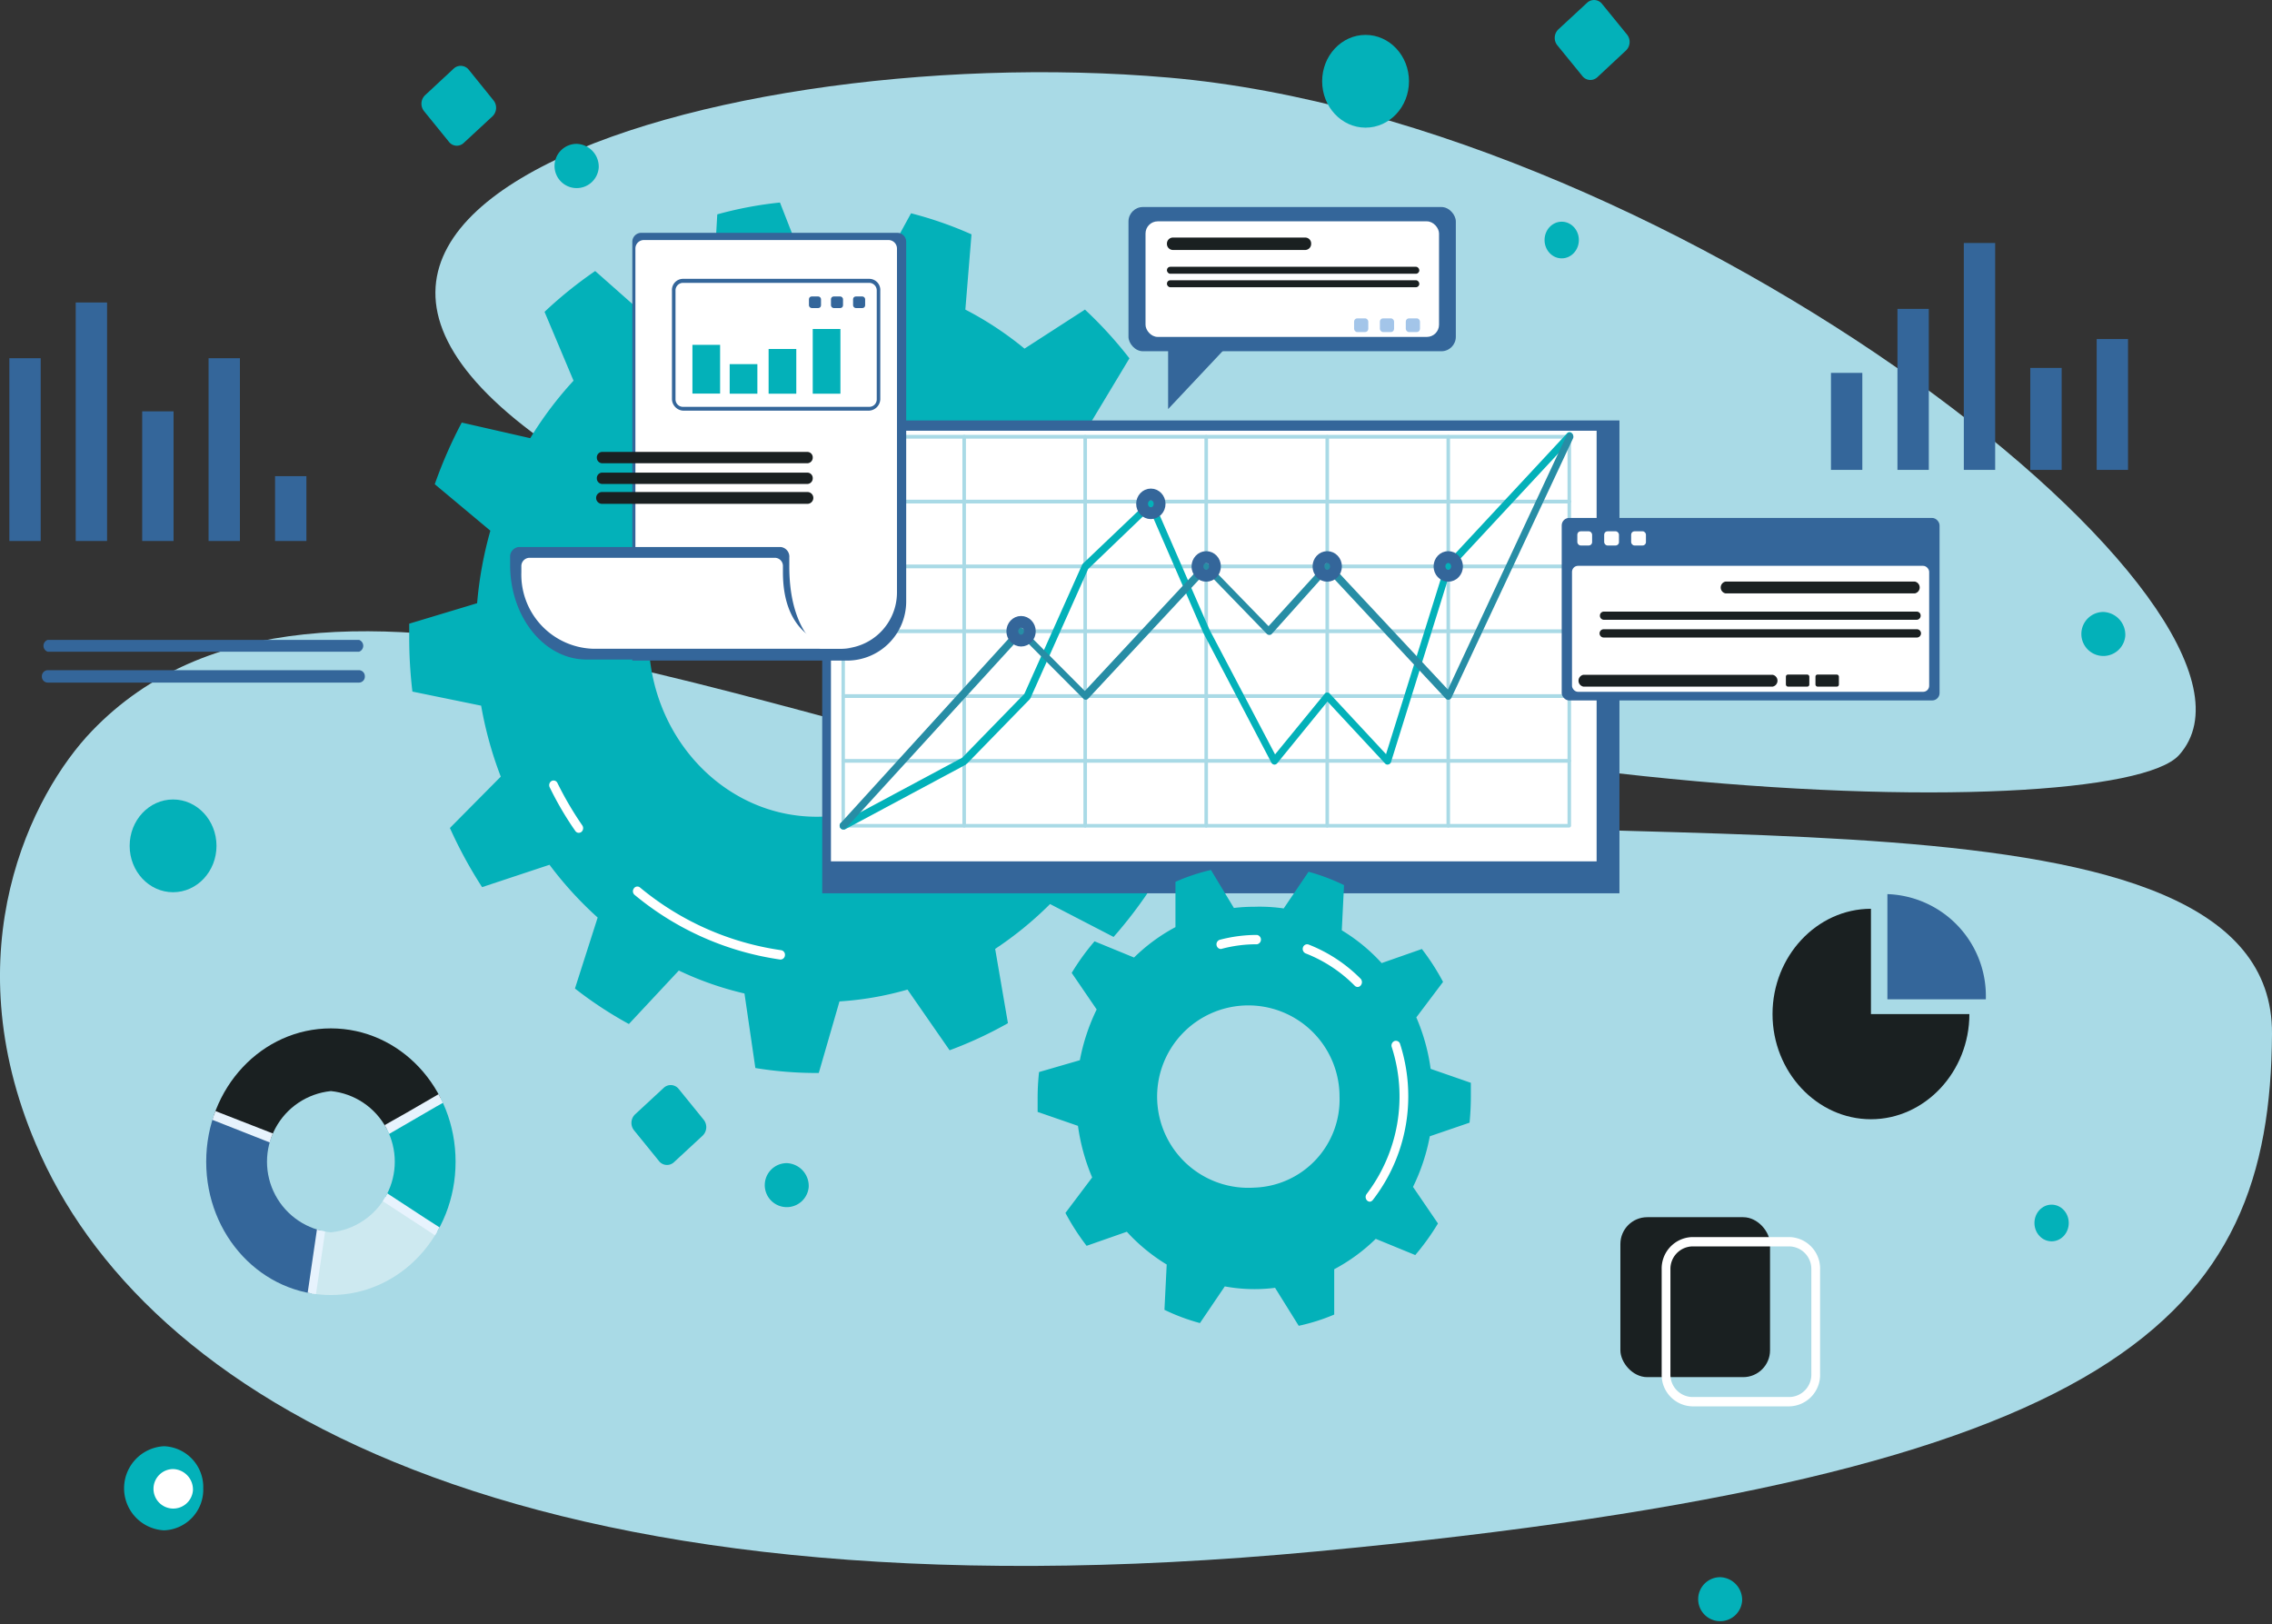 <svg id="Calque_1" data-name="Calque 1" xmlns="http://www.w3.org/2000/svg" xmlns:xlink="http://www.w3.org/1999/xlink" viewBox="0 0 192.05 137.3"><rect x="0" y="0" width="192.05" height="137.3" fill="#333333" stroke="none"/><defs><clipPath id="clip-path" transform="translate(-3.97 -31.35)"><path d="M31.94,118.28c-5.82,0-10.54,5-10.54,11.27s4.72,11.27,10.54,11.27,10.54-5,10.54-11.27S37.76,118.28,31.94,118.28Zm0,17.24a6,6,0,0,1,0-11.94,6,6,0,0,1,0,11.94Z" fill="none"/></clipPath></defs><path d="M188.16,95.18c10.74-11.94-41.91-53.48-85.39-57.27-40-3.49-92.92,13.39-39.23,38.35C114.71,100,182.55,101.41,188.16,95.18Z" transform="translate(-3.97 -31.35)" fill="#a9dae6"/><path d="M11.76,93.12c19.17-19.91,59.44,1.11,93.9,6.22s90.51-3,90.36,19.4c-.14,23.89-12.57,37.33-80.75,43.75S15.89,149.12,7,128.06C0,111.67,6.63,98.44,11.76,93.12Z" transform="translate(-3.97 -31.35)" fill="#a9dae6"/><rect x="95.39" y="17.5" width="27.67" height="12.19" rx="1.22" fill="#34669a"/><path d="M102.71,59.2v6.73L110,58.18S102.86,59.2,102.71,59.2Z" transform="translate(-3.97 -31.35)" fill="#34669a"/><rect x="96.83" y="18.71" width="24.81" height="9.77" rx="1.03" fill="#fff"/><path d="M114.31,52.48h-11.2a.51.51,0,0,1-.5-.53.51.51,0,0,1,.5-.52h11.2a.5.5,0,0,1,.49.52A.51.51,0,0,1,114.31,52.48Z" transform="translate(-3.97 -31.35)" fill="#1a2021"/><rect x="98.64" y="22.55" width="21.33" height="0.59" rx="0.28" fill="#1a2021"/><rect x="98.64" y="23.69" width="21.33" height="0.59" rx="0.28" fill="#1a2021"/><rect x="114.46" y="26.91" width="1.2" height="1.16" rx="0.27" fill="#a3c5e9"/><rect x="116.64" y="26.91" width="1.2" height="1.16" rx="0.27" fill="#a3c5e9"/><rect x="118.83" y="26.91" width="1.2" height="1.16" rx="0.27" fill="#a3c5e9"/><path d="M106.23,95.14a38.7,38.7,0,0,0,1-5.64l-5.45-2.62c0-.56,0-1.11,0-1.67a32.64,32.64,0,0,0-.31-4.56l5.19-3.16A38.26,38.26,0,0,0,105.21,72l-6,.39a31.12,31.12,0,0,0-3-5.38l3.23-5.37a35.09,35.09,0,0,0-3.76-4.12l-5.11,3.3a28.25,28.25,0,0,0-5-3.3l.52-6.36a32.17,32.17,0,0,0-5.11-1.78L78,54.82a26.86,26.86,0,0,0-5-.47h-.8l-2.3-5.88a32.13,32.13,0,0,0-5.3,1l-.36,6.37a28.09,28.09,0,0,0-5.36,2.49l-4.6-4.07A35.54,35.54,0,0,0,50,57.71l2.45,5.82a30.76,30.76,0,0,0-3.66,4.86L43,67.07a38.55,38.55,0,0,0-2.28,5.21l4.7,3.93a32.52,32.52,0,0,0-1.12,6.13l-5.74,1.73c0,.38,0,.76,0,1.14a38.66,38.66,0,0,0,.27,4.6L44.64,91a32.23,32.23,0,0,0,1.66,6L42,101.34a37.57,37.57,0,0,0,2.72,5l5.7-1.89a30.84,30.84,0,0,0,4.07,4.46l-1.92,6a33.24,33.24,0,0,0,4.56,3l4.22-4.52a27.24,27.24,0,0,0,5.55,1.94l.92,6.3a32,32,0,0,0,5.21.42h.15L74.93,116a26.76,26.76,0,0,0,5.75-1l3.56,5.13a34,34,0,0,0,4.93-2.29l-1.08-6.28a30,30,0,0,0,4.64-3.79l5.37,2.78a37.27,37.27,0,0,0,3.38-4.48l-3.68-5a32.21,32.21,0,0,0,2.47-5.66ZM73,100.39c-7.84,0-14.2-6.8-14.2-15.18S65.16,70,73,70s14.2,6.8,14.2,15.18S80.84,100.39,73,100.39Z" transform="translate(-3.97 -31.35)" fill="#03b1b9"/><path d="M52.89,101.75a.36.36,0,0,1-.29-.16,27.06,27.06,0,0,1-2.16-3.68.41.41,0,0,1,.15-.54.36.36,0,0,1,.5.17,28.42,28.42,0,0,0,2.1,3.58.42.42,0,0,1-.07.55A.4.4,0,0,1,52.89,101.75Z" transform="translate(-3.97 -31.35)" fill="#fff"/><path d="M69.92,112.46h0A24.76,24.76,0,0,1,57.62,107a.4.4,0,0,1-.07-.55.35.35,0,0,1,.52-.08A24,24,0,0,0,70,111.67a.39.39,0,0,1,.32.44A.38.38,0,0,1,69.92,112.46Z" transform="translate(-3.97 -31.35)" fill="#fff"/><rect x="69.5" y="35.54" width="67.39" height="39.97" fill="#34669a"/><rect x="70.24" y="36.41" width="64.72" height="36.4" fill="#fff"/><path d="M136.62,101.3H75.24a.15.15,0,0,1-.14-.16V68.27a.15.15,0,0,1,.14-.16h61.38a.16.16,0,0,1,.15.16v32.87A.16.16,0,0,1,136.62,101.3ZM75.39,101h61.08V68.43H75.39Z" transform="translate(-3.97 -31.35)" fill="#a9dae6"/><path d="M136.62,95.82H75.24a.15.15,0,0,1-.14-.15.15.15,0,0,1,.14-.16h61.38a.16.16,0,0,1,.15.16A.15.15,0,0,1,136.62,95.82Z" transform="translate(-3.97 -31.35)" fill="#a9dae6"/><path d="M136.62,90.35H75.24a.15.15,0,0,1-.14-.16.15.15,0,0,1,.14-.16h61.38a.16.16,0,0,1,.15.16A.16.16,0,0,1,136.62,90.35Z" transform="translate(-3.97 -31.35)" fill="#a9dae6"/><path d="M136.62,84.87H75.24a.16.16,0,0,1,0-.32h61.38a.16.16,0,0,1,0,.32Z" transform="translate(-3.97 -31.35)" fill="#a9dae6"/><path d="M136.62,79.39H75.24a.16.16,0,0,1,0-.32h61.38a.16.16,0,0,1,0,.32Z" transform="translate(-3.97 -31.35)" fill="#a9dae6"/><path d="M136.62,73.91H75.24a.16.16,0,0,1,0-.32h61.38a.16.16,0,0,1,0,.32Z" transform="translate(-3.97 -31.35)" fill="#a9dae6"/><path d="M126.39,101.3a.16.16,0,0,1-.15-.16V68.27a.15.15,0,1,1,.3,0v32.87A.16.16,0,0,1,126.39,101.3Z" transform="translate(-3.97 -31.35)" fill="#a9dae6"/><path d="M116.16,101.3a.16.16,0,0,1-.15-.16V68.27a.15.15,0,1,1,.3,0v32.87A.16.16,0,0,1,116.16,101.3Z" transform="translate(-3.97 -31.35)" fill="#a9dae6"/><path d="M105.93,101.3a.16.16,0,0,1-.15-.16V68.27a.15.15,0,1,1,.3,0v32.87A.16.16,0,0,1,105.93,101.3Z" transform="translate(-3.97 -31.35)" fill="#a9dae6"/><path d="M95.7,101.3a.16.16,0,0,1-.15-.16V68.27a.15.15,0,1,1,.3,0v32.87A.16.16,0,0,1,95.7,101.3Z" transform="translate(-3.97 -31.35)" fill="#a9dae6"/><path d="M85.47,101.3a.16.16,0,0,1-.15-.16V68.27a.16.16,0,0,1,.15-.16.15.15,0,0,1,.15.16v32.87A.15.15,0,0,1,85.47,101.3Z" transform="translate(-3.97 -31.35)" fill="#a9dae6"/><path d="M75.24,101.46a.28.28,0,0,1-.26-.17.32.32,0,0,1,.13-.43L85.3,95.4,90.56,90l4.88-10.91a.23.23,0,0,1,.07-.1l5.54-5.28a.29.29,0,0,1,.26-.08.31.31,0,0,1,.21.18l4.68,10.75,5.55,10.56L115.94,90a.26.26,0,0,1,.21-.11.29.29,0,0,1,.22.09l4.76,5.12,5-16a.35.35,0,0,1,.07-.12l10.23-11a.27.27,0,0,1,.42,0,.33.33,0,0,1,0,.45L126.65,79.4l-5.1,16.37a.31.31,0,0,1-.22.2.27.27,0,0,1-.28-.08l-4.87-5.24-4.25,5.22a.3.3,0,0,1-.26.11.31.31,0,0,1-.23-.16l-5.77-11v0l-4.51-10.37-5.21,5-4.87,10.9-.06.1-5.33,5.47s-.05,0-.07.06l-10.23,5.48A.35.35,0,0,1,75.24,101.46Z" transform="translate(-3.97 -31.35)" fill="#03b1b9"/><path d="M75.24,101.46a.27.27,0,0,1-.2-.09.34.34,0,0,1,0-.45L90,84.49a.28.28,0,0,1,.42,0l5.25,5.27,10-10.74a.28.28,0,0,1,.42,0l5.11,5.26L116,79a.28.28,0,0,1,.21-.1.25.25,0,0,1,.21.1l9.94,10.64,10.05-21.52a.28.28,0,0,1,.39-.14.33.33,0,0,1,.14.42L126.66,90.33a.32.32,0,0,1-.22.17.29.29,0,0,1-.26-.09l-10-10.73-4.7,5.25a.27.27,0,0,1-.21.09.29.29,0,0,1-.21-.08l-5.11-5.27-10,10.74a.28.28,0,0,1-.41,0l-5.25-5.27L75.46,101.37A.31.31,0,0,1,75.24,101.46Z" transform="translate(-3.97 -31.35)" fill="#278da5"/><path d="M54.21,19.68H75.84a.76.76,0,0,1,.76.76v30.4a5,5,0,0,1-5,5H53.45a0,0,0,0,1,0,0V20.44A.76.76,0,0,1,54.21,19.68Z" fill="#34669a"/><path d="M54.43,20.29H75.1a.72.72,0,0,1,.72.72V50.08a4.75,4.75,0,0,1-4.75,4.75H53.71a0,0,0,0,1,0,0V21A.72.72,0,0,1,54.43,20.29Z" fill="#fff"/><path d="M70.69,79.1v-.62a.82.82,0,0,0-.72-.89H47.81a.82.82,0,0,0-.72.89v.62c0,4.42,2.89,8,6.46,8H76.2C72.63,87.1,70.65,83.92,70.69,79.1Z" transform="translate(-3.97 -31.35)" fill="#34669a"/><path d="M70.15,79.72v-.5a.69.69,0,0,0-.67-.72H48.72a.7.7,0,0,0-.68.72v.5a6.27,6.27,0,0,0,6.05,6.47H76.2C72.86,86.19,70.15,84.46,70.15,79.72Z" transform="translate(-3.97 -31.35)" fill="#fff"/><path d="M77.47,66.06H61.68a1,1,0,0,1-.91-1V55.92a.94.94,0,0,1,.91-1H77.47a.94.94,0,0,1,.91,1v9.17A1,1,0,0,1,77.47,66.06ZM61.68,55.26a.64.64,0,0,0-.61.66v9.17a.63.63,0,0,0,.61.65H77.47a.63.63,0,0,0,.61-.65V55.92a.64.64,0,0,0-.61-.66Z" transform="translate(-3.97 -31.35)" fill="#34669a"/><path d="M72.22,70.51H54.86a.47.47,0,0,1-.44-.48.46.46,0,0,1,.44-.48H72.22a.46.46,0,0,1,.45.48A.47.47,0,0,1,72.22,70.51Z" transform="translate(-3.97 -31.35)" fill="#1a2021"/><path d="M72.22,72.26H54.86a.47.47,0,0,1-.44-.48.46.46,0,0,1,.44-.48H72.22a.46.46,0,0,1,.45.48A.47.47,0,0,1,72.22,72.26Z" transform="translate(-3.97 -31.35)" fill="#1a2021"/><path d="M72.22,73.94H54.86a.48.48,0,0,1,0-1H72.22a.48.48,0,0,1,0,1Z" transform="translate(-3.97 -31.35)" fill="#1a2021"/><rect x="68.38" y="25.06" width="1.02" height="0.98" rx="0.23" fill="#34669a"/><rect x="70.24" y="25.06" width="1.02" height="0.98" rx="0.23" fill="#34669a"/><rect x="72.11" y="25.06" width="1.02" height="0.98" rx="0.23" fill="#34669a"/><rect x="58.53" y="29.15" width="2.34" height="4.12" fill="#03b1b9"/><rect x="64.97" y="29.5" width="2.34" height="3.78" fill="#03b1b9"/><rect x="68.7" y="27.81" width="2.34" height="5.47" fill="#03b1b9"/><rect x="61.68" y="30.78" width="2.34" height="2.5" fill="#03b1b9"/><path d="M162.12,117.07h8.32c0,4.88-3.76,8.89-8.32,8.89s-8.32-4-8.32-8.89,3.75-8.9,8.32-8.9Z" transform="translate(-3.97 -31.35)" fill="#1a2021"/><path d="M171.83,115.82a8.62,8.62,0,0,0-8.32-8.89v8.89Z" transform="translate(-3.97 -31.35)" fill="#34669a"/><ellipse cx="97.28" cy="42.59" rx="0.74" ry="0.79" fill="none" stroke="#34669a" stroke-miterlimit="10"/><ellipse cx="86.31" cy="53.36" rx="0.74" ry="0.79" fill="none" stroke="#34669a" stroke-miterlimit="10"/><ellipse cx="101.96" cy="47.88" rx="0.74" ry="0.79" fill="none" stroke="#34669a" stroke-miterlimit="10"/><ellipse cx="112.19" cy="47.88" rx="0.74" ry="0.79" fill="none" stroke="#34669a" stroke-miterlimit="10"/><ellipse cx="122.42" cy="47.88" rx="0.74" ry="0.79" fill="none" stroke="#34669a" stroke-miterlimit="10"/><rect x="0.79" y="30.28" width="2.65" height="15.45" fill="#34669a"/><rect x="12.02" y="34.77" width="2.65" height="10.96" fill="#34669a"/><rect x="17.63" y="30.28" width="2.65" height="15.45" fill="#34669a"/><rect x="23.25" y="40.25" width="2.65" height="5.48" fill="#34669a"/><rect x="6.4" y="25.57" width="2.65" height="20.16" fill="#34669a"/><rect x="154.77" y="31.52" width="2.65" height="8.2" fill="#34669a"/><rect x="166" y="20.54" width="2.65" height="19.18" fill="#34669a"/><rect x="171.62" y="31.1" width="2.65" height="8.62" fill="#34669a"/><rect x="177.23" y="28.66" width="2.65" height="11.06" fill="#34669a"/><rect x="160.39" y="26.11" width="2.65" height="13.61" fill="#34669a"/><g clip-path="url(#clip-path)"><path d="M41.47,135.78l-9.53-6.23-1.73,11.8A11,11,0,0,0,41.47,135.78Z" transform="translate(-3.97 -31.35)" fill="#cde9f0"/><path d="M41.48,135.76l.06-.1a12.65,12.65,0,0,0,.24-11.75c-3.37,1.88-1.36.74-9.84,5.64C41.48,135.79,40,134.83,41.48,135.76Z" transform="translate(-3.97 -31.35)" fill="#03b1b9"/><path d="M21.46,125.42l10.48,4.13,9.83-5.68C37.17,114.78,24.8,115.87,21.46,125.42Z" transform="translate(-3.97 -31.35)" fill="#1a2021"/><path d="M30.21,141.35l1.73-11.8-10.48-4.13C19,132.56,23.39,140.2,30.21,141.35Z" transform="translate(-3.97 -31.35)" fill="#34669a"/><path d="M42,135.64A13.13,13.13,0,0,0,42.26,124h0l-.18-.35v0l-.14-.29h0a11.79,11.79,0,0,0-4.6-4.78,10.92,10.92,0,0,0-6.14-1.34,11.55,11.55,0,0,0-9.94,7.66h0l-.13.37-.13.38h0a13,13,0,0,0,1,10.07,11.62,11.62,0,0,0,7.82,5.94h0l.37.06.36.06h0a9.82,9.82,0,0,0,1.43.1,10.91,10.91,0,0,0,4.85-1.15,11.78,11.78,0,0,0,4.8-4.44h0l.08-.13.11-.21.06-.09v0h0l.12-.2Zm-1.12-10.77.77-.43a12.29,12.29,0,0,1-.27,10.78l-.07,0-1.34-.86-7.26-4.75,6-3.48Zm-18.9.32a10.8,10.8,0,0,1,9.29-7.14,10.47,10.47,0,0,1,10,5.66l-2.9,1.68L35.52,127,32,129l-.09.05-.29-.19,0,.11-4.59-1.81Zm.66,10.14a12.09,12.09,0,0,1-.92-9.4l6.9,2.72,2.94,1.16-1.62,11.08A10.88,10.88,0,0,1,22.61,135.33Zm8,5.68,1.58-10.81,4.11,2.69,3.2,2.09,1.42.93A10.49,10.49,0,0,1,30.64,141Z" transform="translate(-3.97 -31.35)" fill="#e7f3fd"/></g><path d="M21.15,157.16a3.44,3.44,0,0,1-3.32,3.55,3.56,3.56,0,0,1,0-7.11A3.45,3.45,0,0,1,21.15,157.16Z" transform="translate(-3.97 -31.35)" fill="#03b1b9"/><path d="M20.28,157.32a1.67,1.67,0,1,1-1.67-1.79A1.73,1.73,0,0,1,20.28,157.32Z" transform="translate(-3.97 -31.35)" fill="#fff"/><rect x="136.97" y="102.89" width="12.65" height="13.52" rx="2.27" fill="#1a2021"/><path d="M155.24,150.23H147a2.66,2.66,0,0,1-2.57-2.74v-8.83a2.66,2.66,0,0,1,2.57-2.74h8.25a2.66,2.66,0,0,1,2.57,2.74v8.83A2.66,2.66,0,0,1,155.24,150.23ZM147,136.71a1.9,1.9,0,0,0-1.83,1.95v8.83a1.89,1.89,0,0,0,1.83,1.95h8.25a1.89,1.89,0,0,0,1.83-1.95v-8.83a1.9,1.9,0,0,0-1.83-1.95Z" transform="translate(-3.97 -31.35)" fill="#fff"/><path d="M59.67,129.49l-2.11-2.6a1,1,0,0,1,.09-1.34l2.43-2.25a.86.86,0,0,1,1.26.1L63.45,126a1,1,0,0,1-.09,1.35l-2.43,2.25A.86.86,0,0,1,59.67,129.49Z" transform="translate(-3.97 -31.35)" fill="#03b1b9"/><path d="M137.72,37.77l-2.11-2.59a1,1,0,0,1,.09-1.35l2.43-2.25a.86.86,0,0,1,1.26.1l2.11,2.59a1,1,0,0,1-.09,1.35L139,37.87A.86.86,0,0,1,137.72,37.77Z" transform="translate(-3.97 -31.35)" fill="#03b1b9"/><path d="M72.33,131.67a1.86,1.86,0,1,1-1.86-2A1.93,1.93,0,0,1,72.33,131.67Z" transform="translate(-3.97 -31.35)" fill="#03b1b9"/><path d="M41.92,43.34l-2.11-2.6a1,1,0,0,1,.09-1.34l2.43-2.26a.87.87,0,0,1,1.26.1l2.1,2.6a1,1,0,0,1-.09,1.34l-2.43,2.25A.84.84,0,0,1,41.92,43.34Z" transform="translate(-3.97 -31.35)" fill="#03b1b9"/><path d="M54.58,45.51a1.87,1.87,0,1,1-1.86-2A1.93,1.93,0,0,1,54.58,45.51Z" transform="translate(-3.97 -31.35)" fill="#03b1b9"/><path d="M151.23,166.67a1.86,1.86,0,1,1-1.85-2A1.92,1.92,0,0,1,151.23,166.67Z" transform="translate(-3.97 -31.35)" fill="#03b1b9"/><path d="M183.62,85.08a1.86,1.86,0,1,1-1.86-2A1.93,1.93,0,0,1,183.62,85.08Z" transform="translate(-3.97 -31.35)" fill="#03b1b9"/><ellipse cx="173.42" cy="103.38" rx="1.45" ry="1.55" fill="#03b1b9"/><ellipse cx="132.01" cy="20.29" rx="1.45" ry="1.55" fill="#03b1b9"/><rect x="132.01" y="43.78" width="31.94" height="15.43" rx="0.63" fill="#34669a"/><rect x="132.88" y="47.83" width="30.19" height="10.65" rx="0.51" fill="#fff"/><rect x="133.33" y="44.91" width="1.25" height="1.2" rx="0.28" fill="#fff"/><rect x="135.6" y="44.91" width="1.25" height="1.2" rx="0.28" fill="#fff"/><rect x="137.88" y="44.91" width="1.25" height="1.2" rx="0.28" fill="#fff"/><path d="M165.83,81.51h-16a.51.51,0,0,1,0-1h16a.51.51,0,0,1,0,1Z" transform="translate(-3.97 -31.35)" fill="#1a2021"/><path d="M153.81,89.39h-16a.51.51,0,0,1,0-1h16a.51.51,0,0,1,0,1Z" transform="translate(-3.97 -31.35)" fill="#1a2021"/><rect x="150.96" y="57.02" width="1.98" height="1.02" rx="0.17" fill="#1a2021"/><rect x="153.46" y="57.02" width="1.98" height="1.02" rx="0.17" fill="#1a2021"/><path d="M166,83.74H139.53a.34.34,0,0,1-.32-.35.33.33,0,0,1,.32-.34H166a.33.33,0,0,1,.32.34A.34.34,0,0,1,166,83.74Z" transform="translate(-3.97 -31.35)" fill="#1a2021"/><path d="M166,85.24H139.53a.35.35,0,0,1,0-.7H166a.35.35,0,0,1,0,.7Z" transform="translate(-3.97 -31.35)" fill="#1a2021"/><ellipse cx="14.63" cy="71.5" rx="3.67" ry="3.92" fill="#03b1b9"/><ellipse cx="115.43" cy="6.87" rx="3.67" ry="3.92" fill="#03b1b9"/><path d="M34.32,86.44H8a.53.53,0,0,1,0-1H34.32a.53.53,0,0,1,0,1Z" transform="translate(-3.97 -31.35)" fill="#34669a"/><path d="M34.32,89.05H8a.5.5,0,0,1-.49-.52A.51.51,0,0,1,8,88H34.32a.51.51,0,0,1,.49.53A.5.5,0,0,1,34.32,89.05Z" transform="translate(-3.97 -31.35)" fill="#34669a"/><path d="M128.19,126.25c.07-.72.11-1.45.11-2.2q0-.58,0-1.17l-3.4-1.18a16.58,16.58,0,0,0-1.21-4.35l2.26-3a19.66,19.66,0,0,0-1.79-2.78l-3.4,1.19a15.13,15.13,0,0,0-3.37-2.77l.19-3.82a17.15,17.15,0,0,0-3-1.13l-2.1,3.1A14,14,0,0,0,110,108a14.22,14.22,0,0,0-1.73.1l-1.94-3.21a16.42,16.42,0,0,0-3,1v3.83a15.18,15.18,0,0,0-3.5,2.57l-3.34-1.37a19.72,19.72,0,0,0-1.93,2.67l2.11,3.09a17,17,0,0,0-1.42,4.29l-3.45,1a20,20,0,0,0-.12,2.2q0,.58,0,1.17l3.41,1.18a17.15,17.15,0,0,0,1.2,4.36l-2.26,3a20,20,0,0,0,1.79,2.78l3.4-1.19a15.36,15.36,0,0,0,3.37,2.77l-.19,3.83a17.11,17.11,0,0,0,3,1.12l2.1-3.1a13.81,13.81,0,0,0,4.25.12l2,3.21a16.56,16.56,0,0,0,3-.95v-3.83a15.24,15.24,0,0,0,3.51-2.57l3.34,1.37a19.9,19.9,0,0,0,1.92-2.67l-2.11-3.09a16.69,16.69,0,0,0,1.42-4.28ZM110,131.74a7.71,7.71,0,1,1,7.2-7.69A7.45,7.45,0,0,1,110,131.74Z" transform="translate(-3.97 -31.35)" fill="#03b1b9"/><path d="M119.77,132.93a.35.35,0,0,1-.23-.09.42.42,0,0,1-.05-.56,13.61,13.61,0,0,0,2.12-12.43.41.41,0,0,1,.23-.5.37.37,0,0,1,.48.25,14.47,14.47,0,0,1,.69,4.45,14.31,14.31,0,0,1-3,8.74A.38.38,0,0,1,119.77,132.93Z" transform="translate(-3.97 -31.35)" fill="#fff"/><path d="M118.73,114.78a.36.36,0,0,1-.25-.11,11.94,11.94,0,0,0-4.15-2.73.41.41,0,0,1-.22-.51.37.37,0,0,1,.47-.24,12.72,12.72,0,0,1,4.41,2.9.43.43,0,0,1,0,.56A.34.34,0,0,1,118.73,114.78Z" transform="translate(-3.97 -31.35)" fill="#fff"/><path d="M107.17,111.57a.38.38,0,0,1-.36-.3.4.4,0,0,1,.27-.48,12.3,12.3,0,0,1,3.14-.41.4.4,0,0,1,0,.79,11.35,11.35,0,0,0-3,.39Z" transform="translate(-3.97 -31.35)" fill="#fff"/></svg>
